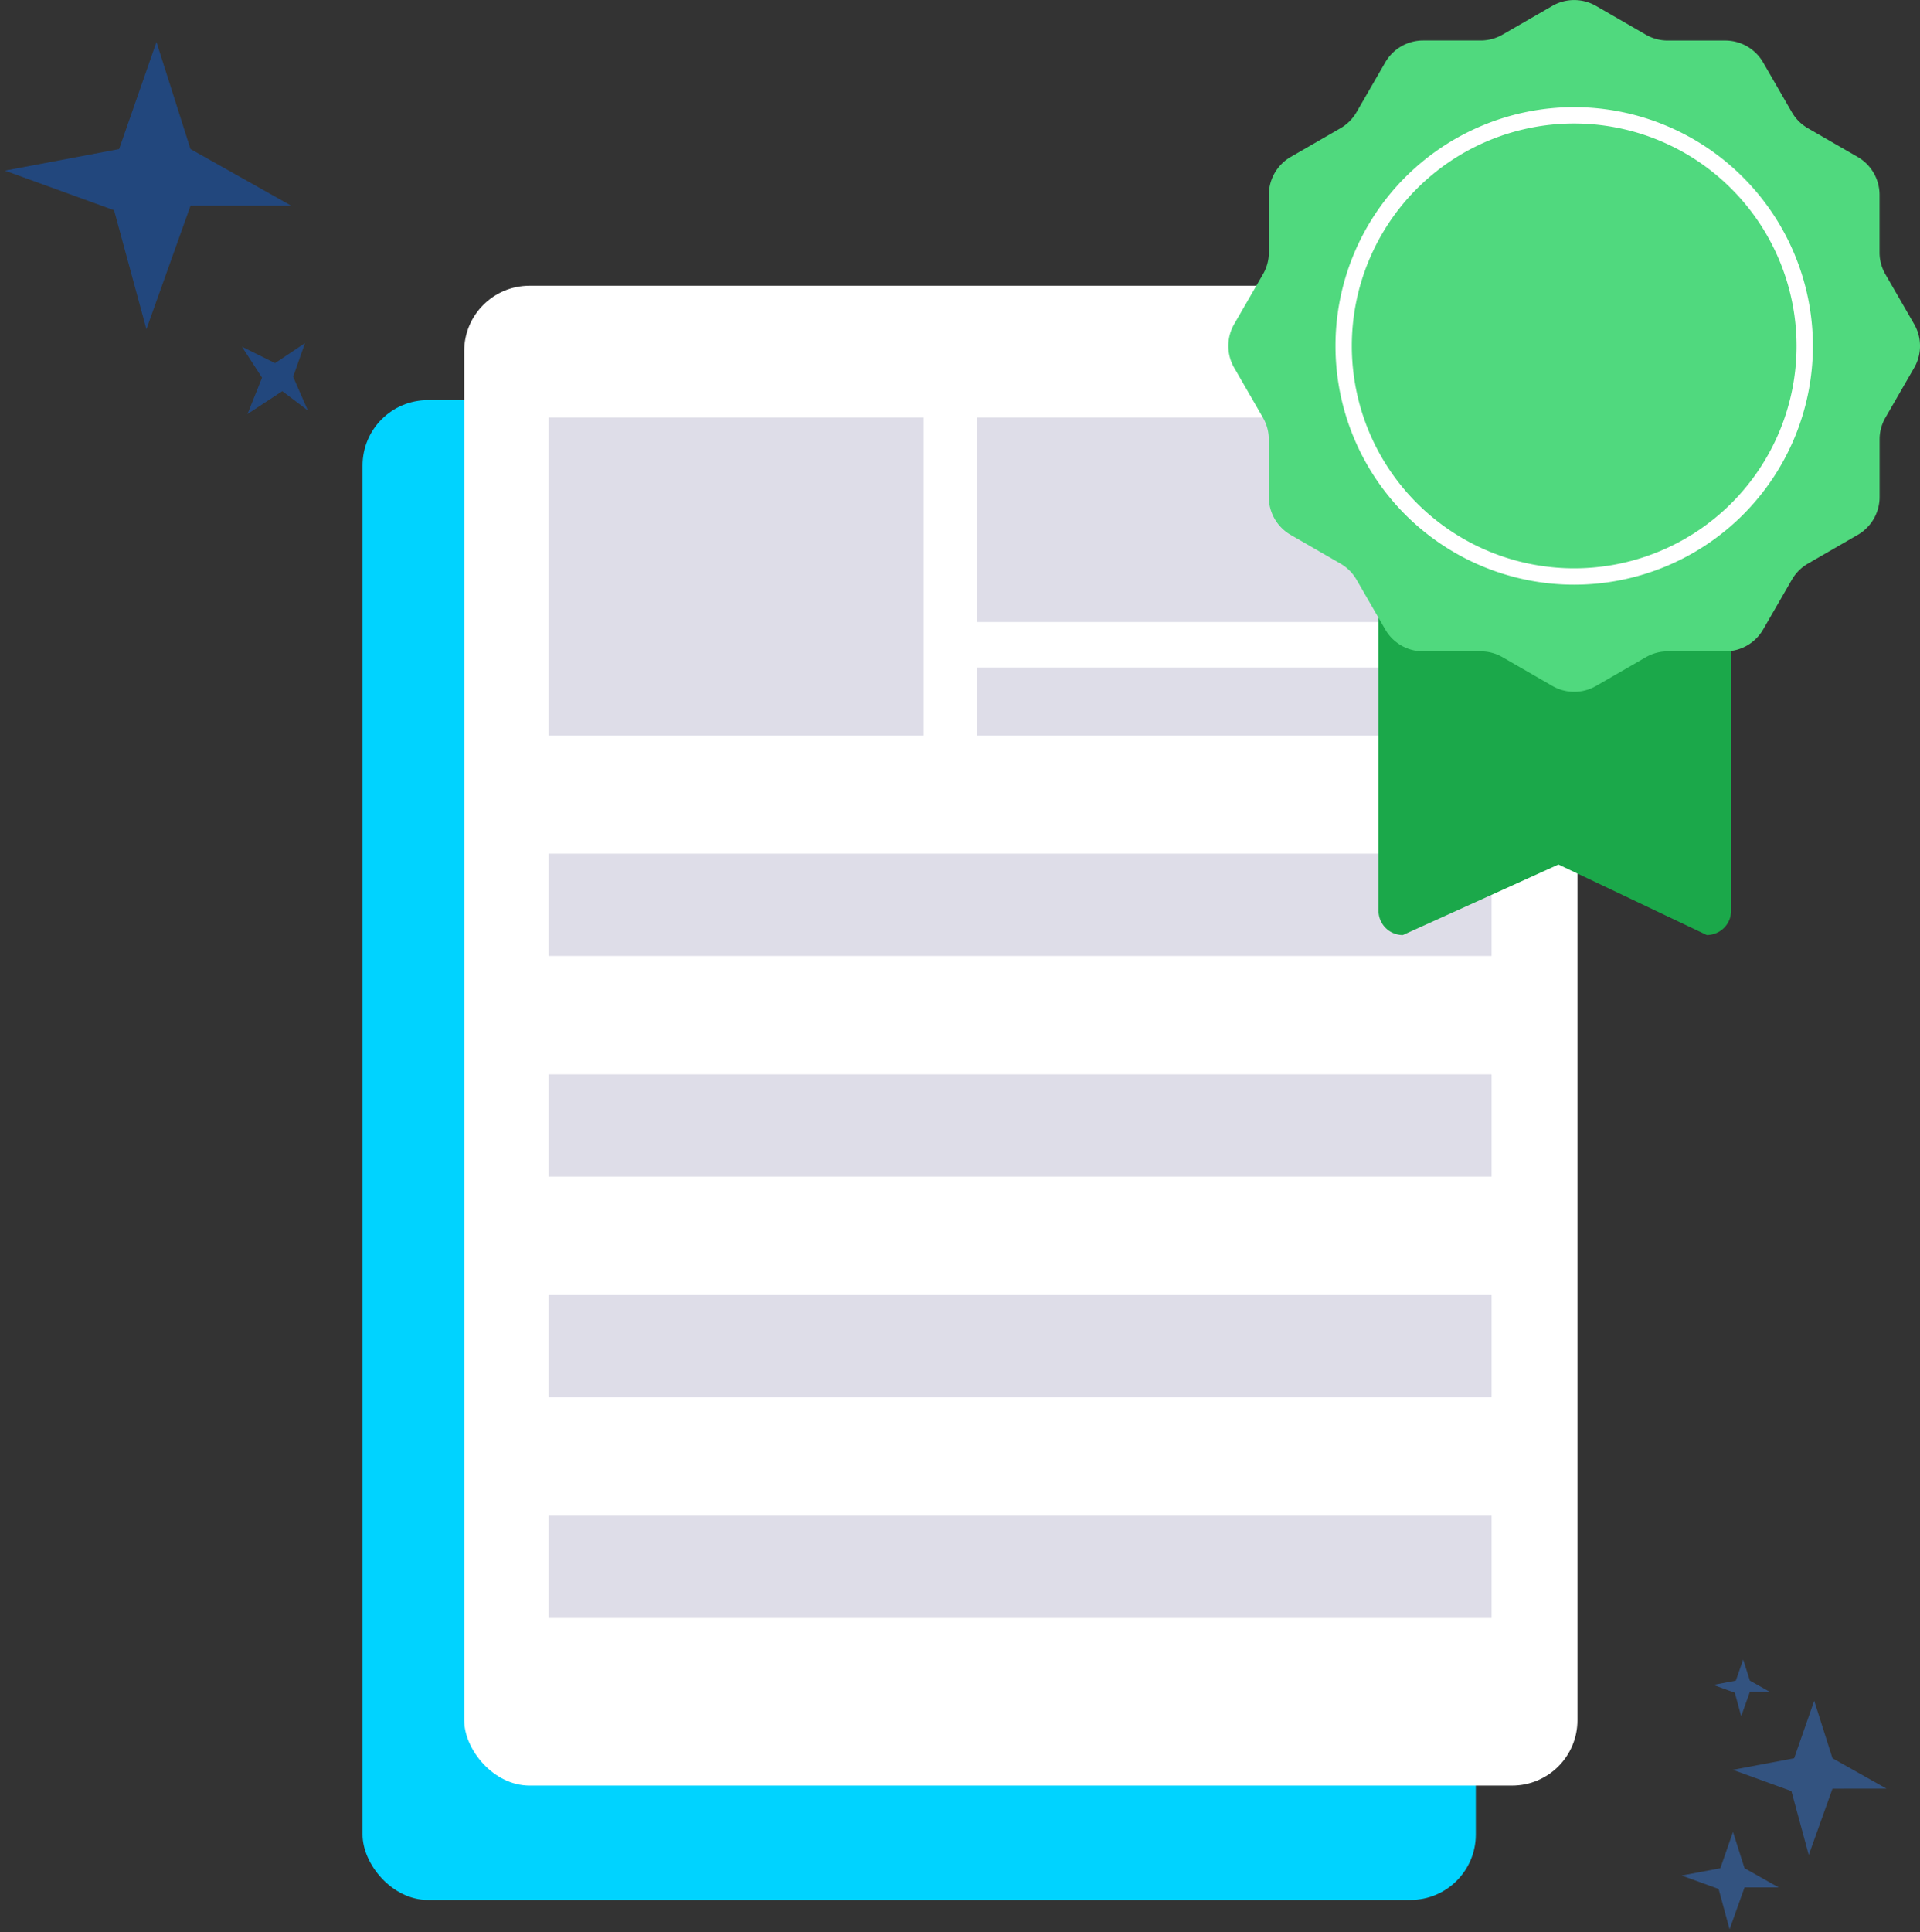 <svg xmlns="http://www.w3.org/2000/svg" width="235.014" height="236.452" viewBox="0 0 235.014 236.452">
    <rect x="0" y="0" width="235.014" height="236.452" fill="#333333" stroke="none"/>
    <defs>
        <style>
            .prefix__cls-3{fill:#0f0b56;opacity:.14}.prefix__cls-5{fill:#50d97e}.prefix__cls-8{fill:#3474d0}.prefix__cls-10{fill:#1658b7}
        </style>
    </defs>
    <g id="prefix__Grupo_4" data-name="Grupo 4" transform="translate(-1360.28 -272.512)">
        <rect id="prefix__Retângulo_15" width="136.265" height="183.541" data-name="Retângulo 15" rx="8" transform="translate(1404.657 321.475)" style="fill:#00d3ff"/>
        <rect id="prefix__Retângulo_90" width="136.265" height="183.541" data-name="Retângulo 90" rx="8" transform="translate(1417.099 307.478)" style="fill:#fff"/>
        <path id="prefix__Retângulo_17" d="M0 0H45.885V38.933H0z" class="prefix__cls-3" data-name="Retângulo 17" transform="translate(1427.446 323.601)"/>
        <path id="prefix__Retângulo_18" d="M0 0H62.988V25.028H0z" class="prefix__cls-3" data-name="Retângulo 18" transform="translate(1479.866 323.601)"/>
        <path id="prefix__Retângulo_19" d="M0 0H62.988V8.343H0z" class="prefix__cls-3" data-name="Retângulo 19" transform="translate(1479.866 354.191)"/>
        <path id="prefix__Retângulo_20" d="M0 0H115.408V12.514H0z" class="prefix__cls-3" data-name="Retângulo 20" transform="translate(1427.446 376.98)"/>
        <path id="prefix__Retângulo_21" d="M0 0H115.408V12.514H0z" class="prefix__cls-3" data-name="Retângulo 21" transform="translate(1427.446 403.986)"/>
        <path id="prefix__Retângulo_22" d="M0 0H115.408V12.514H0z" class="prefix__cls-3" data-name="Retângulo 22" transform="translate(1427.446 430.992)"/>
        <path id="prefix__Retângulo_23" d="M0 0H115.408V12.514H0z" class="prefix__cls-3" data-name="Retângulo 23" transform="translate(1427.446 457.998)"/>
        <path id="prefix__Caminho_26" d="M2.977 0h37.208a2.977 2.977 0 0 1 2.977 2.977v50.6a2.977 2.977 0 0 1-2.977 2.977l-18.158-8.63-19.05 8.633A2.977 2.977 0 0 1 0 53.58V2.977A2.977 2.977 0 0 1 2.977 0z" data-name="Caminho 26" transform="translate(1529.013 330.381)" style="fill:#1ba84a"/>
        <g id="prefix__if_Approved_2192712" transform="translate(1510.634 272.512)">
            <path id="prefix__Caminho_23" d="M94.383 50.1l-3.52-6.1a5.347 5.347 0 0 1-.717-2.675V34.28a5.35 5.35 0 0 0-2.675-4.633l-6.1-3.52a5.353 5.353 0 0 1-1.958-1.958l-3.52-6.1a5.35 5.35 0 0 0-4.632-2.669h-7.042a5.347 5.347 0 0 1-2.675-.717l-6.1-3.521a5.351 5.351 0 0 0-5.35 0L44 14.677a5.347 5.347 0 0 1-2.675.717H34.28a5.35 5.35 0 0 0-4.633 2.675l-3.52 6.1a5.353 5.353 0 0 1-1.958 1.958l-6.1 3.52a5.35 5.35 0 0 0-2.669 4.632v7.042A5.347 5.347 0 0 1 14.678 44l-3.521 6.1a5.351 5.351 0 0 0 0 5.35l3.52 6.1a5.347 5.347 0 0 1 .717 2.675v7.035a5.35 5.35 0 0 0 2.675 4.633l6.1 3.52a5.353 5.353 0 0 1 1.958 1.958l3.52 6.1a5.35 5.35 0 0 0 4.633 2.675h7.042a5.347 5.347 0 0 1 2.678.716l6.1 3.52a5.351 5.351 0 0 0 5.35 0l6.1-3.52a5.347 5.347 0 0 1 2.675-.717h7.042A5.35 5.35 0 0 0 75.9 87.47l3.52-6.1a5.353 5.353 0 0 1 1.958-1.958l6.1-3.52a5.35 5.35 0 0 0 2.675-4.633v-7.041a5.347 5.347 0 0 1 .717-2.675l3.52-6.1a5.346 5.346 0 0 0-.007-5.343zM52.77 84.871a32.1 32.1 0 1 1 32.1-32.1 32.1 32.1 0 0 1-32.1 32.1z" class="prefix__cls-5" data-name="Caminho 23" transform="translate(-10.44 -10.44)"/>
            <path id="prefix__Caminho_24" d="M56.357 24a32.357 32.357 0 1 0 32.357 32.357A32.394 32.394 0 0 0 56.357 24zm-2.233 48.583z" class="prefix__cls-5" data-name="Caminho 24" transform="translate(-14.027 -14.027)"/>
            <path id="prefix__Caminho_25" d="M52.218 24a28.218 28.218 0 1 0 28.219 28.218A28.251 28.251 0 0 0 52.218 24z" data-name="Caminho 25" transform="translate(-9.888 -9.888)" style="fill:none;stroke:#fff;stroke-width:2px"/>
        </g>
        <g id="prefix__Grupo_5" data-name="Grupo 5" transform="translate(1565.912 475.513)" style="opacity:.49">
            <path id="prefix__Caminho_27" d="M0 .22l4.37 1.624L8.795 0 6.223 3.292l2.909 4.6-4.715-1.984L.331 8.464l2.215-4.286z" class="prefix__cls-8" data-name="Caminho 27" transform="rotate(51.98 -18.248 17.357)"/>
            <path id="prefix__Caminho_29" d="M0 .128l2.543.945L5.118 0l-1.5 1.915 1.696 2.677L2.57 3.438.193 4.925l1.289-2.494z" class="prefix__cls-8" data-name="Caminho 29" transform="rotate(51.98 3.918 8.041)"/>
            <path id="prefix__Caminho_28" d="M0 .348L6.92 2.92 13.927 0 9.854 5.212l4.607 7.288-7.467-3.144L.524 13.4l3.508-6.784z" class="prefix__cls-8" data-name="Caminho 28" transform="rotate(51.98 3.315 19.589)"/>
        </g>
        <g id="prefix__Grupo_6" data-name="Grupo 6" transform="translate(1360.28 277.249)" style="opacity:.56">
            <path id="prefix__Caminho_30" d="M0 .648l12.885 4.788L25.931 0l-7.583 9.7 8.578 13.563-13.9-5.849-12.05 7.541 6.531-12.636z" class="prefix__cls-10" data-name="Caminho 30" transform="rotate(51.98 9.827 20.167)"/>
            <path id="prefix__Caminho_31" d="M0 .206l4.09 1.52L8.231 0 5.825 3.081l2.723 4.305L4.134 5.53.31 7.922 2.383 3.91z" class="prefix__cls-10" data-name="Caminho 31" transform="rotate(89.03 -.177 37.715)"/>
        </g>
    </g>
</svg>
